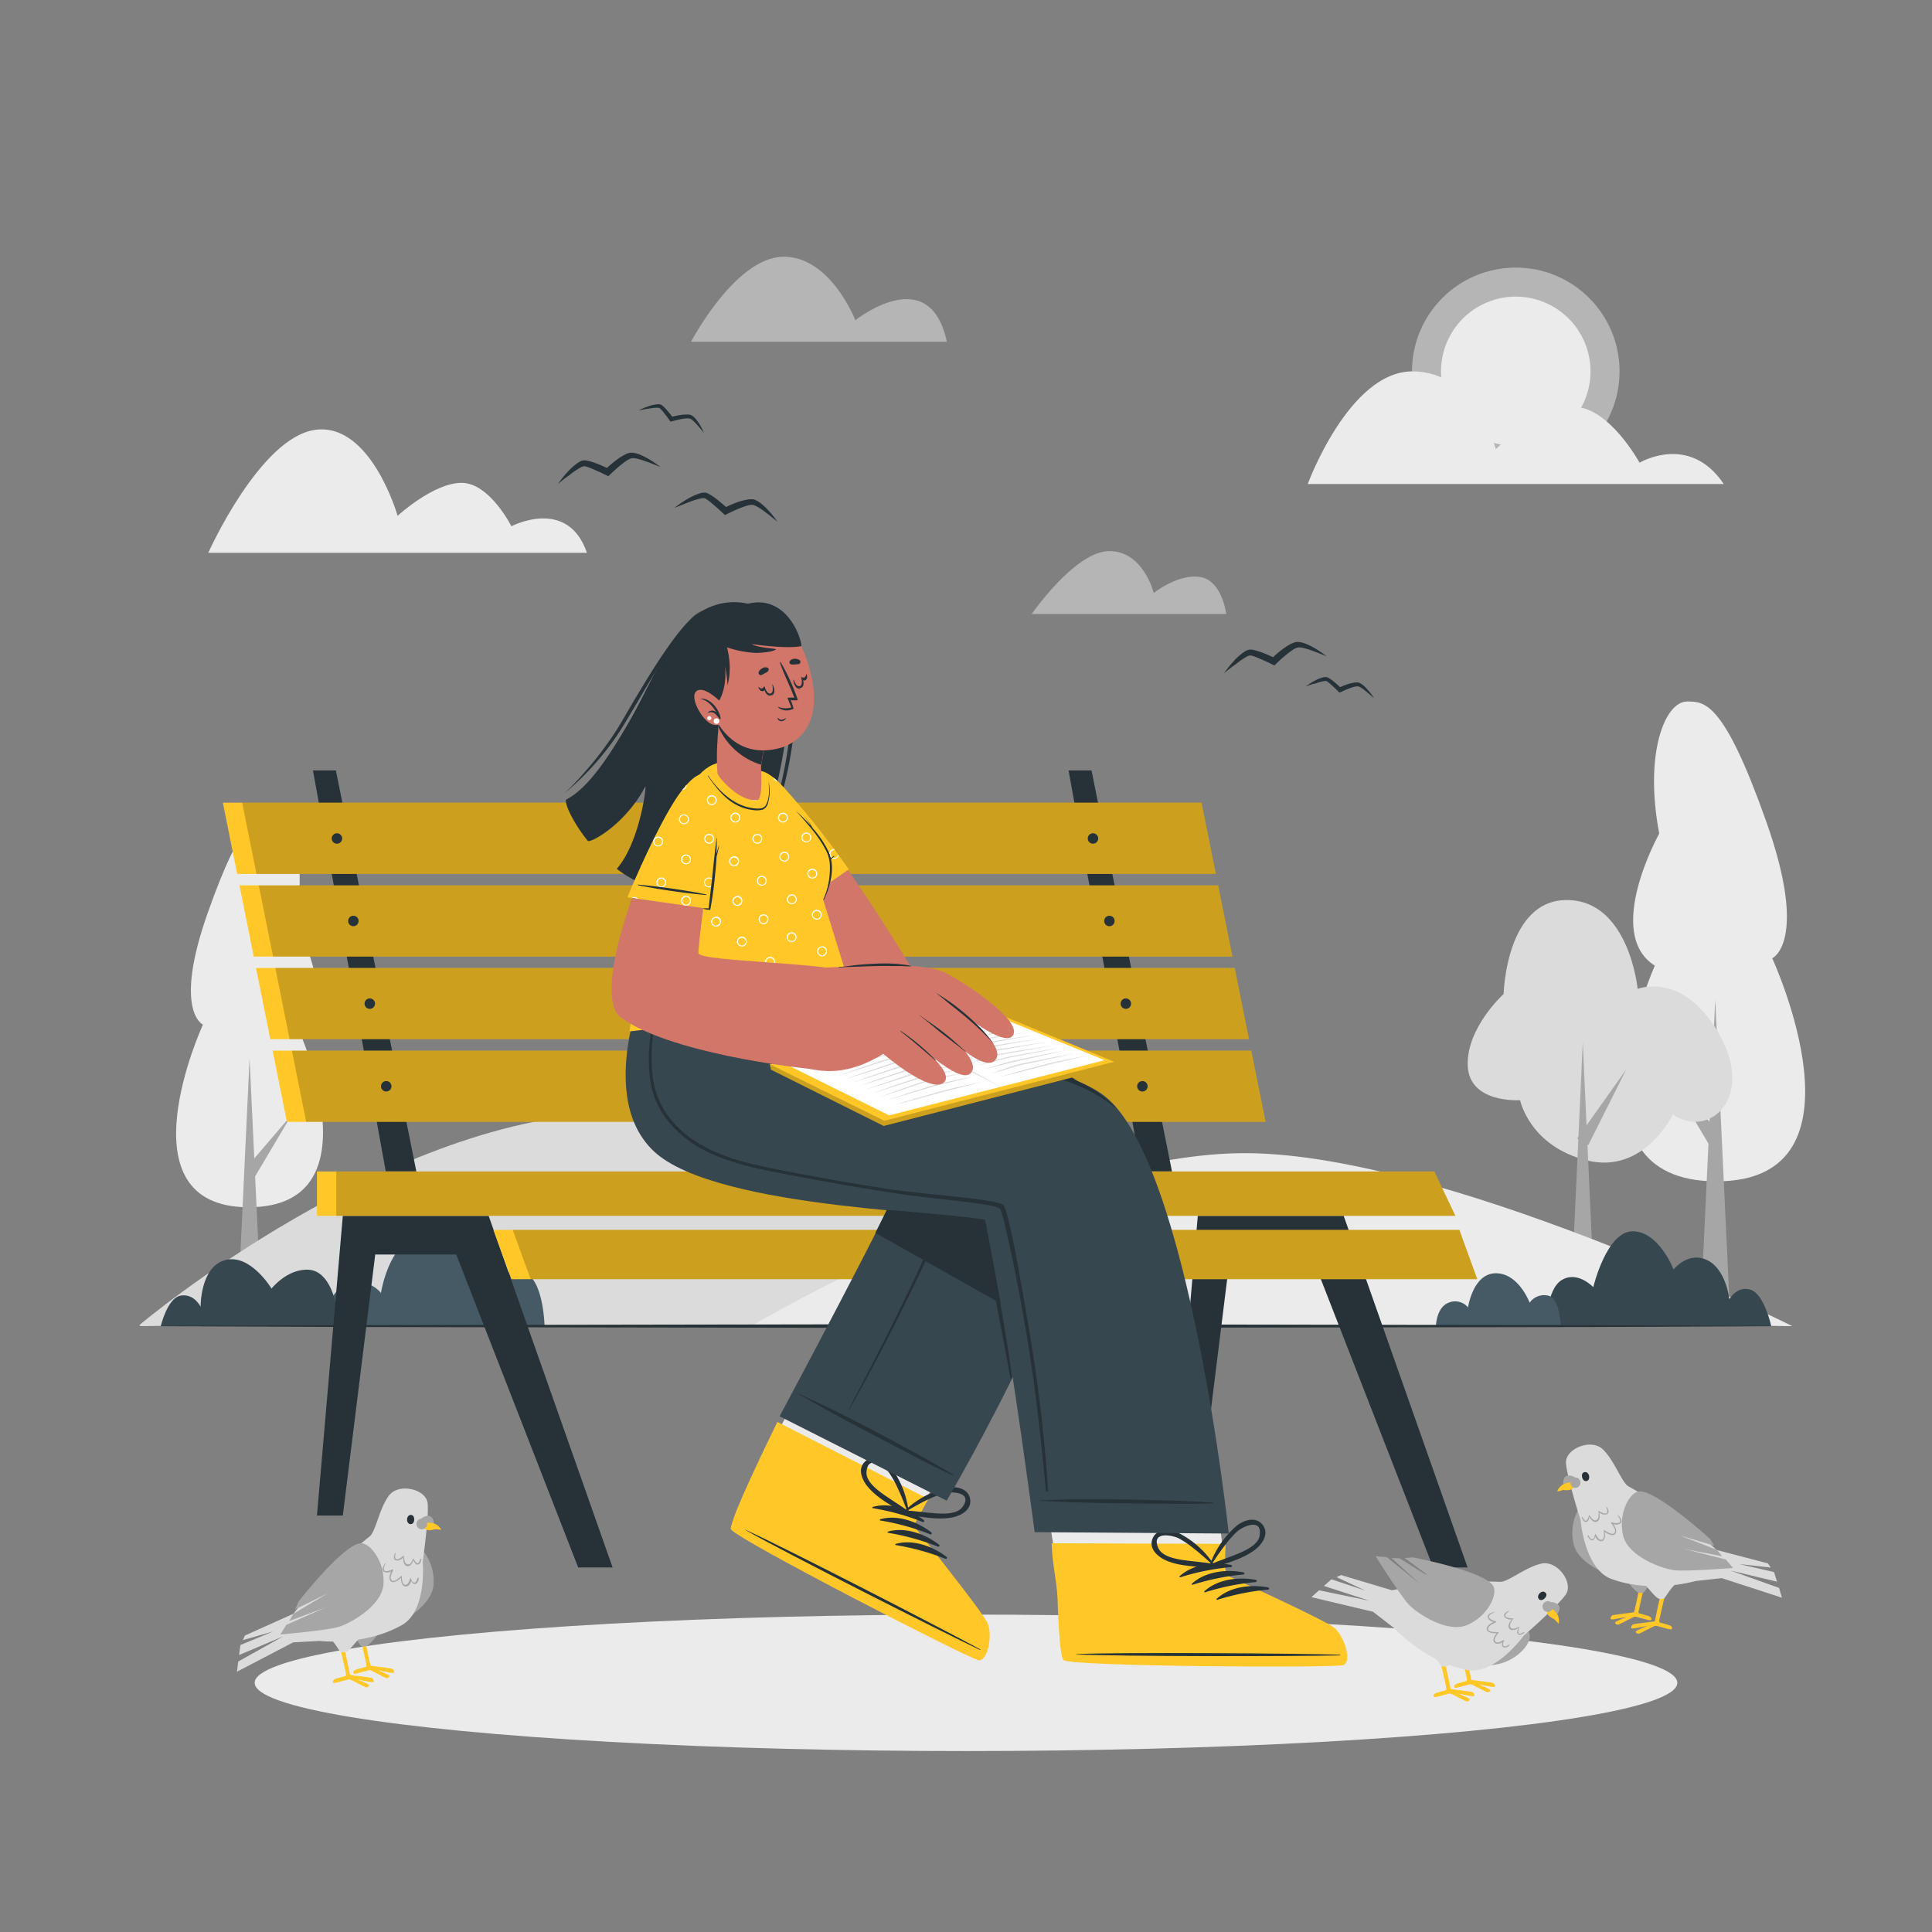 <svg xmlns="http://www.w3.org/2000/svg" viewBox="0 0 500 500"><rect x="0" y="0" width="500" height="500" fill="#808080" stroke="none"/><g id="freepik--background-complete--inject-364"><path d="M428.27,249.91s-25.06,55.82,16,55.82S458.65,248,458.65,248s9.49-4.18-1.52-35.31-15.93-31.14-20.5-31.14c-5.78,0-11.16,13.48-7.22,34.17C429.41,215.74,415,241.56,428.27,249.91Z" style="fill:#ebebeb"></path><polygon points="447.86 342.74 443.9 258.67 439.95 342.74 447.86 342.74" style="fill:#a6a6a6"></polygon><polygon points="445.51 293.92 430.61 276.51 442.3 296.22 445.51 293.92" style="fill:#a6a6a6"></polygon><path d="M77.39,266.72s20.52,45.71-13.06,45.71-11.81-47.26-11.81-47.26-7.78-3.42,1.24-28.92,13.05-25.5,16.79-25.5c4.73,0,9.14,11,5.91,28C76.46,238.74,88.27,259.88,77.39,266.72Z" style="fill:#ebebeb"></path><polygon points="61.35 342.74 64.59 273.89 67.83 342.74 61.35 342.74" style="fill:#a6a6a6"></polygon><polygon points="63.27 302.76 75.48 288.5 65.91 304.64 63.27 302.76" style="fill:#a6a6a6"></polygon><path d="M423.82,255.92s11.69-4.64,21,11.51c9.52,16.56-2.41,27.47-11.88,21,0,0-7.42,15.59-22.27,11.88s-17.27-15.59-17.27-15.59-13.17.93-13.55-8.91,9.29-18.56,9.29-18.56.55-24.5,16.51-24.32S423.82,255.92,423.82,255.92Z" style="fill:#dbdbdb"></path><polygon points="412.96 342.74 409.62 269.84 406.27 342.74 412.96 342.74" style="fill:#a6a6a6"></polygon><polygon points="411.05 296.36 420.86 276.78 408.18 294.64 411.05 296.36" style="fill:#a6a6a6"></polygon><path d="M36.18,342.83s65.15-54.9,124.6-54.9c71.47,0,142.63,55.26,142.63,55.26H36.18" style="fill:#dbdbdb"></path><path d="M195,342.83s73.85-43.33,125.35-44.38,143.49,44.74,143.49,44.74H195" style="fill:#ebebeb"></path><circle cx="392.28" cy="96.11" r="26.86" style="fill:#ebebeb;opacity:0.5"></circle><circle cx="392.28" cy="96.11" r="19.35" transform="translate(-3.45 176.87) rotate(-25.3)" style="fill:#ebebeb"></circle><path d="M446.11,125.27H338.44s10.68-29.16,27.11-29.16,21.57,20.13,21.57,20.13,11.09-10.94,20.2-10.94,17,14.45,17,14.45S437.21,112,446.11,125.27Z" style="fill:#ebebeb"></path><path d="M317.34,158.91H267s11.25-16.29,20.1-16.29,11.48,10.86,11.48,10.86,6.25-5.06,12-4.16S317.34,158.91,317.34,158.91Z" style="fill:#ebebeb;opacity:0.5"></path><path d="M151.9,143.07h-98s13.42-30,27.78-31.84,21.22,22.26,21.22,22.26,9.26-8.53,16.54-8.53,12.91,11.24,12.91,11.24S146.9,128.5,151.9,143.07Z" style="fill:#ebebeb"></path><path d="M245.05,88.45H178.84s11.37-21.71,23.71-22,18.82,16.43,18.82,16.43S240.56,67.45,245.05,88.45Z" style="fill:#ebebeb;opacity:0.5"></path></g><g id="freepik--Shadow--inject-364"><ellipse cx="250" cy="435.51" rx="184.09" ry="17.66" style="fill:#ebebeb"></ellipse></g><g id="freepik--Plants--inject-364"><path d="M140.93,343.23h-57s.13-8.49,5.73-10.74a7.65,7.65,0,0,1,8.94,2.14S100.89,319,111.33,319s15.44,13.45,15.44,13.45,2.34-4.06,8.13-3.31S140.93,343.23,140.93,343.23Z" style="fill:#455a64"></path><path d="M458.4,343.23s-1.75-8.16-5.24-9.41-5.61,2.4-5.61,2.4-.82-7.79-5.77-10.12-8.66,2.44-8.66,2.44-3.8-9.88-10.58-9.88-10.2,14.46-10.2,14.46-4-4.31-8.11-1.88-4.1,12-4.1,12Z" style="fill:#37474f"></path><path d="M94.15,343.23H41.6s1.73-7.41,5.22-7.94,5.1,2.91,5.1,2.91-.16-10.33,6.35-12.09,12,7.37,12,7.37,4.08-5.21,9.64-4.87,7,8.93,7,8.93S91.92,334.56,94.15,343.23Z" style="fill:#37474f"></path><path d="M403.9,343.23H371.61s.07-4.81,3.25-6.08a4.32,4.32,0,0,1,5.06,1.21s1.29-8.84,7.21-8.84,8.74,7.63,8.74,7.63a4.54,4.54,0,0,1,4.61-1.88C403.77,335.7,403.9,343.23,403.9,343.23Z" style="fill:#455a64"></path></g><g id="freepik--Floor--inject-364"><polygon points="37.79 343.19 90.84 342.95 143.9 342.86 250 342.69 356.1 342.86 409.15 342.95 462.21 343.19 409.15 343.44 356.1 343.52 250 343.69 143.9 343.52 90.84 343.43 37.79 343.19" style="fill:#263238"></polygon></g><g id="freepik--Bench--inject-364"><polygon points="88.72 314.65 82.03 392.23 88.72 392.23 97.11 324.67 118.08 324.67 149.63 405.65 158.54 405.65 126.46 314.65 88.72 314.65" style="fill:#263238"></polygon><polygon points="309.99 314.65 303.31 392.23 309.99 392.23 318.38 324.67 339.35 324.67 370.9 405.65 379.81 405.65 347.74 314.65 309.99 314.65" style="fill:#263238"></polygon><polygon points="86.93 199.39 107.75 303.18 99.84 303.18 80.99 199.39 86.93 199.39" style="fill:#263238"></polygon><polygon points="184 199.39 204.82 303.18 196.91 303.18 178.06 199.39 184 199.39" style="fill:#263238"></polygon><polygon points="282.49 199.39 303.31 303.18 295.39 303.18 276.54 199.39 282.49 199.39" style="fill:#263238"></polygon><polygon points="314.66 226.18 61.38 226.18 57.68 207.74 310.96 207.74 314.66 226.18" style="fill:#FFC727"></polygon><polygon points="314.66 226.18 66.38 226.18 62.68 207.74 310.96 207.74 314.66 226.18" style="opacity:0.2"></polygon><polygon points="318.95 247.56 65.67 247.56 61.97 229.13 315.26 229.13 318.95 247.56" style="fill:#FFC727"></polygon><polygon points="318.95 247.56 70.67 247.56 66.97 229.13 315.26 229.13 318.95 247.56" style="opacity:0.2"></polygon><polygon points="323.24 268.94 69.95 268.94 66.26 250.51 319.54 250.51 323.24 268.94" style="fill:#FFC727"></polygon><polygon points="323.24 268.94 74.95 268.94 71.26 250.51 319.54 250.51 323.24 268.94" style="opacity:0.2"></polygon><polygon points="327.53 290.33 74.25 290.33 70.55 271.9 323.83 271.9 327.53 290.33" style="fill:#FFC727"></polygon><polygon points="327.53 290.33 79.25 290.33 75.55 271.9 323.83 271.9 327.53 290.33" style="opacity:0.2"></polygon><path d="M88.55,217a1.35,1.35,0,1,1-1.35-1.35A1.35,1.35,0,0,1,88.55,217Z" style="fill:#263238"></path><path d="M92.8,238.35A1.35,1.35,0,1,1,91.45,237,1.34,1.34,0,0,1,92.8,238.35Z" style="fill:#263238"></path><path d="M97.05,259.73a1.35,1.35,0,1,1-1.34-1.34A1.34,1.34,0,0,1,97.05,259.73Z" style="fill:#263238"></path><path d="M101.31,281.12a1.35,1.35,0,1,1-1.35-1.34A1.35,1.35,0,0,1,101.31,281.12Z" style="fill:#263238"></path><path d="M185.43,217a1.35,1.35,0,1,1-1.34-1.35A1.34,1.34,0,0,1,185.43,217Z" style="fill:#263238"></path><path d="M189.69,238.35a1.35,1.35,0,1,1-1.35-1.35A1.35,1.35,0,0,1,189.69,238.35Z" style="fill:#263238"></path><circle cx="192.59" cy="259.73" r="1.35" style="fill:#263238"></circle><path d="M198.19,281.12a1.35,1.35,0,1,1-1.34-1.34A1.34,1.34,0,0,1,198.19,281.12Z" style="fill:#263238"></path><path d="M284.21,217a1.35,1.35,0,1,1-1.35-1.35A1.34,1.34,0,0,1,284.21,217Z" style="fill:#263238"></path><path d="M288.46,238.35a1.35,1.35,0,1,1-1.34-1.35A1.34,1.34,0,0,1,288.46,238.35Z" style="fill:#263238"></path><path d="M292.72,259.73a1.35,1.35,0,1,1-1.35-1.34A1.35,1.35,0,0,1,292.72,259.73Z" style="fill:#263238"></path><path d="M297,281.12a1.35,1.35,0,1,1-1.35-1.34A1.34,1.34,0,0,1,297,281.12Z" style="fill:#263238"></path><polygon points="382.32 331.05 132.34 331.05 127.69 318.29 377.68 318.29 382.32 331.05" style="fill:#FFC727"></polygon><polygon points="382.32 331.05 137.34 331.05 132.69 318.29 377.68 318.29 382.32 331.05" style="opacity:0.2"></polygon><polygon points="376.65 314.65 82.03 314.65 82.03 303.18 371.2 303.18 376.65 314.65" style="fill:#FFC727"></polygon><polygon points="376.65 314.65 87.03 314.65 87.03 303.18 371.2 303.18 376.65 314.65" style="opacity:0.2"></polygon></g><g id="freepik--Birds--inject-364"><path d="M165.23,106.22a18.34,18.34,0,0,1,2.37-1,9.71,9.71,0,0,1,2.59-.6,2.14,2.14,0,0,1,.8.09,1.39,1.39,0,0,1,.25.12l.16.11a3,3,0,0,1,.27.23,9.35,9.35,0,0,1,.94,1,24.57,24.57,0,0,1,1.62,2l-.64-.23a21.74,21.74,0,0,1,2.64-.56,10.43,10.43,0,0,1,1.38-.09,4.56,4.56,0,0,1,.73,0,2,2,0,0,1,.4.1,2.76,2.76,0,0,1,.39.18,5,5,0,0,1,1.05,1c.28.36.53.73.78,1.1a17,17,0,0,1,1.22,2.36c-.56-.68-1.11-1.36-1.69-2-.29-.33-.58-.64-.89-.93a4.25,4.25,0,0,0-.93-.72,2.31,2.31,0,0,0-1-.1,11.09,11.09,0,0,0-1.24.16c-.82.15-1.67.36-2.48.58l-.41.11-.24-.33c-.47-.69-1-1.36-1.5-2a10.19,10.19,0,0,0-.8-.91,1.19,1.19,0,0,0-.2-.19l-.09-.08s0,0,0,0a1.24,1.24,0,0,0-.46-.09,12.37,12.37,0,0,0-2.44.24C166.91,105.89,166.07,106.07,165.23,106.22Z" style="fill:#263238"></path><path d="M174.56,131.42a28.84,28.84,0,0,1,3.18-2.18,15.16,15.16,0,0,1,3.63-1.63,3.47,3.47,0,0,1,1.21-.11,2.24,2.24,0,0,1,.39.1l.27.12a4.13,4.13,0,0,1,.47.26,17.17,17.17,0,0,1,1.66,1.12c1,.79,2,1.64,3,2.52l-1-.14a28.17,28.17,0,0,1,3.71-1.59,15.86,15.86,0,0,1,2-.54,6.36,6.36,0,0,1,1.1-.14,4.1,4.1,0,0,1,.6,0c.21,0,.43.11.64.16a6.87,6.87,0,0,1,1.82,1.17,17.7,17.7,0,0,1,1.47,1.39,25.41,25.41,0,0,1,2.49,3.1c-1-.83-2-1.67-3.08-2.44a16.56,16.56,0,0,0-1.57-1.11,6.66,6.66,0,0,0-1.58-.79,3.62,3.62,0,0,0-1.54.15,17.66,17.66,0,0,0-1.77.61c-1.17.46-2.35,1-3.48,1.57l-.57.29-.44-.43c-.9-.86-1.85-1.7-2.8-2.5a16.44,16.44,0,0,0-1.44-1.12l-.35-.22-.16-.09s0,0-.07,0a1.92,1.92,0,0,0-.69,0,18.54,18.54,0,0,0-3.52,1.07C176.93,130.45,175.75,131,174.56,131.42Z" style="fill:#263238"></path><path d="M337.91,177.65a18.29,18.29,0,0,1,2.18-1.39,10.09,10.09,0,0,1,2.45-1,2.11,2.11,0,0,1,.81,0,1,1,0,0,1,.26.07l.17.09a3.3,3.3,0,0,1,.32.18,11,11,0,0,1,1.08.78c.68.55,1.3,1.14,1.93,1.75l-.67-.12a20.08,20.08,0,0,1,2.51-1,9.84,9.84,0,0,1,1.35-.32,4.21,4.21,0,0,1,.73-.07,3,3,0,0,1,.41,0,3.86,3.86,0,0,1,.42.12,4.81,4.81,0,0,1,1.19.82,12.28,12.28,0,0,1,.95,1,16.28,16.28,0,0,1,1.59,2.12c-.67-.58-1.32-1.16-2-1.7a12.39,12.39,0,0,0-1-.77,4.44,4.44,0,0,0-1-.56,2.52,2.52,0,0,0-1,.07,8.6,8.6,0,0,0-1.19.37c-.8.28-1.6.62-2.36,1l-.39.18-.28-.3c-.58-.59-1.2-1.17-1.82-1.72a11,11,0,0,0-.93-.78l-.23-.15-.11-.07,0,0a1.35,1.35,0,0,0-.46,0,12.08,12.08,0,0,0-2.37.63C339.52,177.05,338.72,177.36,337.91,177.65Z" style="fill:#263238"></path><path d="M316.78,174.23a28,28,0,0,1,2.4-3,14.66,14.66,0,0,1,3-2.64,3.43,3.43,0,0,1,1.12-.46,2.55,2.55,0,0,1,.41,0l.29,0c.19,0,.35.07.52.1a17.94,17.94,0,0,1,1.92.58c1.24.44,2.41,1,3.59,1.52l-1,.17a28.42,28.42,0,0,1,3.08-2.62,16.32,16.32,0,0,1,1.75-1.12,8.38,8.38,0,0,1,1-.45,4.59,4.59,0,0,1,.59-.16,3.5,3.5,0,0,1,.65,0,6.89,6.89,0,0,1,2.09.57,19.16,19.16,0,0,1,1.82.89,26.16,26.16,0,0,1,3.3,2.23c-1.23-.49-2.44-1-3.67-1.43-.61-.22-1.22-.43-1.83-.59a6.35,6.35,0,0,0-1.74-.28,3.57,3.57,0,0,0-1.43.6,15.35,15.35,0,0,0-1.51,1.11c-1,.78-2,1.66-2.86,2.53l-.46.44-.55-.27c-1.11-.56-2.27-1.08-3.41-1.56a13.64,13.64,0,0,0-1.7-.64,3.59,3.59,0,0,0-.41-.11l-.18,0h-.07a2.05,2.05,0,0,0-.66.2,19.4,19.4,0,0,0-3,2.06C318.76,172.59,317.78,173.42,316.78,174.23Z" style="fill:#263238"></path><path d="M144.41,125.24a28,28,0,0,1,2.39-3,15.21,15.21,0,0,1,3-2.63,3.31,3.31,0,0,1,1.12-.46,2.62,2.62,0,0,1,.41,0l.29,0a4.51,4.51,0,0,1,.53.1,16.47,16.47,0,0,1,1.92.58c1.23.44,2.4,1,3.58,1.52l-1,.16a30.87,30.87,0,0,1,3.08-2.62,16.68,16.68,0,0,1,1.74-1.11,7.59,7.59,0,0,1,1-.45,3.65,3.65,0,0,1,.59-.16,4.78,4.78,0,0,1,.66,0,7.21,7.21,0,0,1,2.08.57c.64.27,1.23.58,1.82.9a25.72,25.72,0,0,1,3.3,2.22c-1.23-.49-2.44-1-3.67-1.42-.6-.22-1.22-.43-1.83-.59a6.29,6.29,0,0,0-1.74-.28,3.43,3.43,0,0,0-1.43.6,15.12,15.12,0,0,0-1.5,1.1c-1,.79-1.95,1.67-2.87,2.54l-.45.44-.55-.28c-1.11-.55-2.27-1.07-3.41-1.56a17.92,17.92,0,0,0-1.71-.64c-.13,0-.28-.08-.4-.1l-.18,0h-.07a2,2,0,0,0-.66.21,19,19,0,0,0-3.05,2.06C146.38,123.6,145.41,124.43,144.41,125.24Z" style="fill:#263238"></path></g><g id="freepik--Pigeons--inject-364"><path d="M411.19,388.24c-2.53.52-5.28,6.08-3.91,11.49s10.09,8.49,13.19,8.88,15.24-.59,15.24-.59l-1.9-2.19L423,403.1l9.85,1.9-1.36-1.68-9.61-3.74,8.93,2.69-1.13-1.81S415.39,387.37,411.19,388.24Z" style="fill:#a6a6a6"></path><path d="M429.88,412c0,.08-1.56,7.39-1.61,7.55s-5.44.63-5.74.9-.66.92-.16,1,3.85-.68,3.94-.67-3,1.17-3,1.5.49.58.85.52,3.84-2,4.24-2.05,3.61,1,4,.93.53-.53-.08-.92-2.84-.74-2.94-1,1.7-7.71,1.7-7.71Z" style="fill:#FFC727"></path><path d="M424.55,409.65c0,.08-1.55,7.38-1.61,7.55s-5.44.63-5.73.9-.67.91-.16,1,3.85-.68,3.93-.67-3,1.17-3,1.5.49.58.85.52,3.85-2,4.24-2.06,3.61,1,4,.93.52-.52-.09-.92-2.83-.73-2.94-1,1.7-7.72,1.7-7.72Z" style="fill:#FFC727"></path><path d="M420.53,408.64c1,1.06,2.79,3.37,3.47,3.52a2.48,2.48,0,0,0,1.32,0c.34-.1,1.57-2.4,2.59-3.3S419.43,407.47,420.53,408.64Z" style="fill:#a6a6a6"></path><path d="M425.79,410.2c1,1.06,2.79,3.37,3.48,3.52a2.44,2.44,0,0,0,1.31,0c.34-.1,1.57-2.4,2.59-3.3S424.69,409,425.79,410.2Z" style="fill:#dbdbdb"></path><path d="M409.06,393.37c0,.16,1,12.71,8,15.27,10.56,3.85,21.74.53,21.74.53l6.8-.75,15.57,5.07-.75-2.54-12.54-4.49,12,2.87c0-.12-.77-2.49-.77-2.49l-9-2.07,8.16.91-.74-1.08-13.29-3.48a117.22,117.22,0,0,0-22.77-16.44c-1.73-.92-3.67-6.76-6.69-9.62s-9.63-.14-9.51,3.49C405.44,382,409,393.31,409.06,393.37Z" style="fill:#dbdbdb"></path><path d="M410,381c1.29-.35,1.82,2,.63,2.29S408.9,381.26,410,381Z" style="fill:#263238"></path><path d="M407.63,382.36a2.66,2.66,0,0,0-2.23-.39c-1,.44-.84,2.12-.84,2.12a10,10,0,0,1,2.56-.47C408.16,383.64,407.63,382.36,407.63,382.36Z" style="fill:#a6a6a6"></path><path d="M407.66,384.54a2.94,2.94,0,0,1-1.44,1.06,5.31,5.31,0,0,1-2-.07Z" style="fill:#FFC727"></path><path d="M407.14,383.52a8.51,8.51,0,0,0-2.07.38A3.53,3.53,0,0,0,403,386c.09.07,4.74-1.3,4.74-1.3Z" style="fill:#FFC727"></path><path d="M408.18,382.43a1.38,1.38,0,0,0-.87,2.61,1.38,1.38,0,0,0,.87-2.61Z" style="fill:#a6a6a6"></path><path d="M409.51,392.6c.29.33.64,1.41,1.22.76a3.5,3.5,0,0,0,.5-1.19s0,0,0,0h0a0,0,0,0,1,.06,0s.05,0,.06,0c.42.49,1,1.61,1.77,1.23s.6-1.54.58-2.22l0,0c-.05-.07,0-.18.1-.14a4.64,4.64,0,0,0,1.42.63c1.19.14.68-1,.48-1.62,0-.09.08-.14.13-.06.34.55.87,1.5,0,1.91a2.06,2.06,0,0,1-1.94-.51c.19.8.19,2.12-.65,2.43s-1.59-.62-1.92-1.32c-.05.54-.23,1.22-.75,1.38s-1.1-.64-1.18-1.15A.06.06,0,0,1,409.51,392.6Z" style="fill:#a6a6a6"></path><path d="M411.07,397.34c.25.34.46,1,.95,1s.62-.64.74-1.06a.36.36,0,0,1,0-.1c0-.11.14-.2.21-.1.35.5.78,1.61,1.58,1.41s.56-1.73.5-2.29a.08.08,0,0,1,0-.08.12.12,0,0,1,.17-.08c.58.3,2.47,1.69,2.73.34.15-.76-.65-1.63-1-2.27h0a.09.09,0,0,1,.06-.17,4.69,4.69,0,0,0,1.74.22c1.11-.25.26-1.45-.12-1.95a.06.06,0,0,1,.09-.09c.49.49,1.36,1.4.68,2.09a1.91,1.91,0,0,1-1.91.19c.56.73,1.11,1.91.53,2.59s-2.06,0-2.76-.59c.22.78.24,2.07-.56,2.39s-1.53-.44-1.86-1.16c-.09.48-.35,1-.82,1s-1.08-.75-1.15-1.23C410.9,397.33,411,397.26,411.07,397.34Z" style="fill:#a6a6a6"></path><path d="M424,386c-2.54.52-5.28,6.08-3.91,11.5s10.09,8.48,13.19,8.87,15.24-.58,15.24-.58l-1.9-2.2-10.78-2.73,9.85,1.9-1.36-1.67-9.61-3.74,8.92,2.68-1.12-1.8S428.17,385.17,424,386Z" style="fill:#a6a6a6"></path><path d="M106.45,399.45c2.58.09,6.21,5.12,5.76,10.69s-8.55,10-11.54,10.93S85.54,423,85.54,423l1.51-2.48,10.18-4.48-9.4,3.51,1.07-1.87,8.85-5.28-8.35,4.12.8-2S102.16,399.29,106.45,399.45Z" style="fill:#a6a6a6"></path><path d="M89,425.87c0,.09,1.55,7.39,1.61,7.56s5.44.62,5.73.9.67.91.16,1-3.85-.69-3.93-.67,3,1.17,3,1.5a.77.77,0,0,1-.85.52c-.36-.06-3.85-2-4.24-2.06s-3.61,1-4,.93-.52-.53.08-.92,2.84-.73,3-1-1.7-7.72-1.7-7.72Z" style="fill:#FFC727"></path><path d="M94.27,423.49c0,.09,1.56,7.39,1.62,7.55s5.44.63,5.73.9.67.92.16,1-3.85-.68-3.94-.67,3,1.17,3,1.5a.77.77,0,0,1-.86.52c-.36-.05-3.84-2-4.23-2.05s-3.62,1-4,.93-.53-.53.08-.92,2.84-.74,3-1-1.7-7.71-1.7-7.71Z" style="fill:#FFC727"></path><path d="M98.3,422.48c-1,1.07-2.79,3.37-3.47,3.52a2.28,2.28,0,0,1-1.32,0c-.34-.1-1.57-2.39-2.59-3.29S99.4,421.31,98.3,422.48Z" style="fill:#a6a6a6"></path><path d="M93,424c-1,1.07-2.79,3.38-3.47,3.52a2.29,2.29,0,0,1-1.32,0c-.34-.1-1.57-2.39-2.59-3.29S94.13,422.87,93,424Z" style="fill:#dbdbdb"></path><path d="M109.4,404.16c0,.16,1.16,12.69-5.36,16.39-9.78,5.54-21.36,4.12-21.36,4.12l-6.82.38-14.52,7.58c0-.11.24-2,.32-2.63l11.62-6.51-11.4,4.83c0-.13.35-2.58.35-2.59l8.51-3.52-7.89,2.25.55-1.19,12.53-5.63a117.72,117.72,0,0,1,19.73-20c1.55-1.19,2.5-7.27,5-10.59s9.47-1.73,10,1.87C111.08,392.32,109.41,404.1,109.4,404.16Z" style="fill:#dbdbdb"></path><path d="M106.43,392.07c-1.33-.13-1.47,2.24-.23,2.37S107.55,392.18,106.43,392.07Z" style="fill:#263238"></path><path d="M109,393.06a2.66,2.66,0,0,1,2.13-.75c1.08.27,1.18,1.95,1.18,1.95a10.06,10.06,0,0,0-2.6,0C108.68,394.41,109,393.06,109,393.06Z" style="fill:#a6a6a6"></path><path d="M109.32,395.22a3,3,0,0,0,1.59.81,5.31,5.31,0,0,0,2-.4Z" style="fill:#FFC727"></path><path d="M109.66,394.12a9.06,9.06,0,0,1,2.1,0,3.55,3.55,0,0,1,2.44,1.75c-.08.09-4.89-.5-4.89-.5Z" style="fill:#FFC727"></path><path d="M108.45,393.22a1.38,1.38,0,1,1-.6,1.61A1.4,1.4,0,0,1,108.45,393.22Z" style="fill:#a6a6a6"></path><path d="M108.82,403.47c-.23.38-.39,1.5-1.07.95a3.32,3.32,0,0,1-.69-1.09l0,0h0a0,0,0,0,0-.07,0,.05.05,0,0,0,0,0c-.33.56-.71,1.76-1.54,1.51s-.84-1.42-.94-2.1v0c0-.07,0-.17-.11-.12a4.67,4.67,0,0,1-1.3.86c-1.15.34-.84-.88-.74-1.52a.07.07,0,0,0-.14,0c-.24.61-.61,1.63.3,1.89a2,2,0,0,0,1.83-.82c-.06.82.16,2.12,1,2.29s1.46-.88,1.68-1.62c.13.52.42,1.17,1,1.23s1-.81,1-1.33A.07.07,0,0,0,108.82,403.47Z" style="fill:#a6a6a6"></path><path d="M108.07,408.41c-.18.37-.28,1.08-.77,1.16s-.71-.53-.9-.93c0,0,0-.06,0-.09s-.17-.18-.23-.07c-.26.56-.5,1.72-1.32,1.66S104,408.52,104,408c0,0,0-.05,0-.07a.12.12,0,0,0-.17-.05c-.52.4-2.16,2.08-2.64.79-.28-.73.37-1.71.57-2.4h0a.09.09,0,0,0-.09-.15,5,5,0,0,1-1.67.5c-1.14-.06-.5-1.39-.21-1.95a.06.06,0,1,0-.1-.06c-.41.56-1.11,1.6-.33,2.17a1.91,1.91,0,0,0,1.92-.14c-.44.82-.78,2.08-.1,2.64s2-.32,2.63-1c-.09.81.1,2.08,1,2.27s1.44-.69,1.64-1.45c.17.45.5.9,1,.85s.94-.91.93-1.4A.1.1,0,0,0,108.07,408.41Z" style="fill:#a6a6a6"></path><path d="M93.48,399.39c2.59.09,6.21,5.12,5.76,10.69s-8.55,10-11.54,10.94S72.57,423,72.57,423l1.52-2.48L84.26,416l-9.4,3.51,1.07-1.87,8.86-5.28-8.36,4.12.81-2S89.19,399.23,93.48,399.39Z" style="fill:#a6a6a6"></path><path d="M395.89,423.1c.42,2.55-3.78,7.11-9.33,7.77s-11.54-6.37-13-9.12-4.92-14.44-4.92-14.44l2.73,1,6.42,9.08-5.31-8.51,2.05.67,6.94,7.63-5.71-7.37,2.09.4S395.19,418.86,395.89,423.1Z" style="fill:#a6a6a6"></path><path d="M373.83,429.53c0,.09,1.56,7.39,1.62,7.55s5.44.63,5.73.9.67.92.16,1-3.85-.68-3.94-.67,3,1.17,3,1.5a.76.76,0,0,1-.86.52c-.36-.05-3.84-2-4.23-2.05s-3.62,1-4,.93-.53-.53.08-.92,2.84-.74,2.95-1-1.7-7.71-1.7-7.71Z" style="fill:#FFC727"></path><path d="M379.16,427.15c0,.08,1.56,7.38,1.61,7.55s5.44.63,5.74.9.66.92.16,1-3.85-.68-3.94-.67,3,1.17,3,1.5-.49.58-.85.52-3.84-2-4.24-2.06-3.61,1-4,.93-.53-.52.08-.92,2.84-.73,2.94-1-1.69-7.72-1.69-7.72Z" style="fill:#FFC727"></path><path d="M383.19,426.14c-1,1.06-2.79,3.37-3.47,3.52a2.47,2.47,0,0,1-1.32,0c-.34-.1-1.57-2.4-2.59-3.3S384.29,425,383.19,426.14Z" style="fill:#a6a6a6"></path><path d="M377.92,427.7c-1,1.06-2.79,3.37-3.47,3.52a2.38,2.38,0,0,1-1.32,0c-.34-.1-1.57-2.4-2.59-3.3S379,426.53,377.92,427.7Z" style="fill:#dbdbdb"></path><path d="M394.36,423.3c-.12.11-7.44,10.35-14.78,8.87-11-2.22-18.84-10.87-18.84-10.87l-5.41-4.18-15.93-3.78c.08-.07,1.48-1.35,2-1.77l13,2.69-11.77-3.82,1.95-1.72,8.75,2.91-7.45-3.48,1.2-.53,13.16,3.94a117.81,117.81,0,0,1,28-2.18c1.95.12,6.65-3.86,10.72-4.73s8.29,4.9,6.3,7.94C403.38,415.46,394.41,423.26,394.36,423.3Z" style="fill:#dbdbdb"></path><path d="M400,412.22c-.92-1-2.57.73-1.72,1.63S400.8,413,400,412.22Z" style="fill:#263238"></path><path d="M401.32,414.64a2.66,2.66,0,0,1,2.1.83c.64.91-.38,2.25-.38,2.25a9.91,9.91,0,0,0-2-1.74C400.2,415.46,401.32,414.64,401.32,414.64Z" style="fill:#a6a6a6"></path><path d="M400.15,416.49a3,3,0,0,0,.68,1.65,5.43,5.43,0,0,0,1.73,1Z" style="fill:#FFC727"></path><path d="M401.13,415.88a9.09,9.09,0,0,1,1.57,1.41,3.52,3.52,0,0,1,.69,2.91c-.12,0-3.37-3.58-3.37-3.58Z" style="fill:#FFC727"></path><path d="M400.81,414.41a1.38,1.38,0,1,1-1.51.82A1.4,1.4,0,0,1,400.81,414.41Z" style="fill:#a6a6a6"></path><path d="M394.37,422.4c-.41.13-1.27.88-1.43,0a3.33,3.33,0,0,1,.2-1.28s0,0,0,0h0s0,0,0-.06h-.06c-.61.2-1.69.86-2.15.13s.29-1.63.66-2.2h0c.08,0,.09-.16,0-.17a4.5,4.5,0,0,1-1.54-.2c-1.09-.5-.06-1.21.43-1.63a.07.07,0,0,0-.08-.12c-.57.3-1.52.83-1,1.62a2.06,2.06,0,0,0,1.93.58c-.59.58-1.27,1.71-.72,2.41s1.68.3,2.33-.12c-.24.48-.44,1.16-.07,1.56s1.26,0,1.61-.37A.07.07,0,0,0,394.37,422.4Z" style="fill:#a6a6a6"></path><path d="M390.58,425.64c-.39.16-.92.64-1.35.37s-.19-.86-.07-1.29l.07-.06c.07-.09,0-.25-.13-.2-.56.25-1.5,1-2.09.38s.43-1.77.78-2.22a.08.08,0,0,0,0-.08.11.11,0,0,0-.1-.15c-.65-.05-3,.16-2.51-1.13.27-.74,1.4-1.06,2-1.45h0a.09.09,0,0,0,0-.18,4.59,4.59,0,0,1-1.59-.72c-.82-.79.53-1.37,1.12-1.6a.06.06,0,0,0,0-.12c-.67.16-1.88.49-1.67,1.43a1.9,1.9,0,0,0,1.54,1.15c-.86.33-1.95,1.06-1.8,1.94s1.75,1.08,2.66.94c-.59.55-1.28,1.63-.77,2.33s1.54.42,2.19,0c-.16.45-.21,1,.18,1.29s1.31-.08,1.63-.46C390.73,425.72,390.67,425.6,390.58,425.64Z" style="fill:#a6a6a6"></path><path d="M386.52,410.58c1.1,2.34-1.72,7.87-6.88,10s-12.83-3-15-5.27S356,402.76,356,402.76l2.89.21,8.64,7-7.42-6.76,2.16.1,8.74,5.46-7.48-5.55,2.11-.18S384.7,406.69,386.52,410.58Z" style="fill:#a6a6a6"></path></g><g id="freepik--Character--inject-364"><path d="M193.15,225.88a38.14,38.14,0,0,1-7.84,3.57c4.8-6.13,6.15-21.22,5.4-19.14-3.64,9.93-11.53,20.31-14.05,20.54,0,0,0,0,0,0a28.5,28.5,0,0,1-17.05-6s0,0,0,0c6.06-6.86,7.84-22.15,7.37-21.26-5,9.47-13.48,14.28-14.81,14.09h0c-4.33-5.37-6.33-10.42-5.56-10.81,5.58-2.82,11.11-11.23,16.28-20.21h0c5.11-8.86,8.23-17.51,14.8-25.15,6-7,16.2-7.14,21.35-2.49C212.54,171.18,196.65,223.81,193.15,225.88Z" style="fill:#263238"></path><path d="M198.07,158.25a10,10,0,0,1,2.94,3.13,23.43,23.43,0,0,1,2,3.87,40.52,40.52,0,0,1,2.14,8.39,65,65,0,0,1,.13,17.29,102.37,102.37,0,0,1-3.6,16.91c-.4,1.38-.89,2.74-1.32,4.11L198.87,216l-1.59,4-1.72,4,1.48-4.05,1.38-4.08,1.31-4.1c.39-1.37.83-2.74,1.19-4.13a110.94,110.94,0,0,0,3.37-16.81,68.27,68.27,0,0,0,.11-17.08,41.7,41.7,0,0,0-1.84-8.34,24.72,24.72,0,0,0-1.75-3.89,14.54,14.54,0,0,0-1.21-1.77A7,7,0,0,0,198.07,158.25Z" style="fill:#263238"></path><path d="M146.17,205.23a72.85,72.85,0,0,0,5.14-5.4q2.48-2.79,4.7-5.77c1.47-2,2.9-4,4.19-6.14s2.51-4.29,3.77-6.44c2.57-4.27,5.13-8.55,7.95-12.68,1.41-2.05,2.87-4.09,4.46-6a35,35,0,0,1,2.55-2.75,9,9,0,0,1,3.08-2.12,9.93,9.93,0,0,0-2.9,2.3,34.12,34.12,0,0,0-2.36,2.86c-1.5,2-2.88,4.05-4.22,6.14-2.67,4.19-5.23,8.45-7.73,12.76-1.29,2.14-2.53,4.29-3.86,6.41a65.81,65.81,0,0,1-4.34,6.13A72,72,0,0,1,146.17,205.23Z" style="fill:#263238"></path><path d="M201.32,202.46c19.68,20,46.1,67.22,49.52,74.41,2.33,4.88-23.19,17.75-24.27,14.2-1.39-4.55-26.21-53.94-31.82-81C192.29,198.15,197.34,198.41,201.32,202.46Z" style="fill:#d3766a"></path><path d="M225.37,287.72c.89,2.42,3.92,12.75,6,14s13.24,1,18.84,1,6.71-1.56,6.62-3.49S245,297,245,297s15.7,4.5,19.65,5.24,13.06,3,14.38-.25c.59-1.47-1.9-3-1.9-3s3.82,1.12,4.42-.78c.7-2.16-2.34-3.35-2.34-3.35s2.39.48,2.44-1.28c.12-3.94-14.82-5.87-14.82-5.87s11.44,5.56,11.81,2.35c.51-4.44-22.93-9.32-25.37-11.26a16.45,16.45,0,0,1-3.91-4.83Z" style="fill:#d3766a"></path><path d="M256.79,300.25a1.75,1.75,0,0,0-.54-1.5,4.82,4.82,0,0,0-1.36-.88,18.24,18.24,0,0,0-3.21-1c-2.21-.56-4.48-1-6.73-1.54a27.46,27.46,0,0,1,6.92.77,12.65,12.65,0,0,1,3.3,1.27,4.45,4.45,0,0,1,1.38,1.18A1.81,1.81,0,0,1,256.79,300.25Z" style="fill:#263238"></path><path d="M277.15,299c-1.62-.39-3.21-.85-4.8-1.31s-3.17-.95-4.76-1.42l-4.73-1.49c-1.58-.49-3.15-1-4.75-1.46a37.13,37.13,0,0,1,4.91.88c1.62.37,3.22.83,4.81,1.31s3.15,1,4.71,1.61S275.64,298.3,277.15,299Z" style="fill:#263238"></path><path d="M261.91,289.4a31.64,31.64,0,0,1,4.53.63,42.32,42.32,0,0,1,4.43,1.14,38.07,38.07,0,0,1,4.29,1.6,30.68,30.68,0,0,1,4.07,2.1c-1.45-.5-2.85-1.06-4.29-1.54s-2.86-1-4.3-1.41-2.89-.88-4.34-1.31S263.38,289.8,261.91,289.4Z" style="fill:#263238"></path><path d="M264.22,285.65a28.26,28.26,0,0,1,7.21,1.52,27.92,27.92,0,0,1,6.64,3.22c-2.33-.83-4.58-1.7-6.89-2.47S266.56,286.4,264.22,285.65Z" style="fill:#263238"></path><path d="M202.13,237.08,219.66,225A226.09,226.09,0,0,0,203,203.94c-8.27-9-10.71-3.14-8.68,7.21S202.13,237.08,202.13,237.08Z" style="fill:#FFC727"></path><path d="M208.7,215.47a1.28,1.28,0,1,0,1.28,1.28A1.28,1.28,0,0,0,208.7,215.47Zm0,2.31a1,1,0,1,1,1-1A1,1,0,0,1,208.7,217.78Zm-12.65-2a1.18,1.18,0,0,0-.62.17l.06.25a1,1,0,0,1,.56-.17,1,1,0,1,1,0,2.05H196c0,.08,0,.17.07.26a1.28,1.28,0,0,0,0-2.55Zm-.7-11.16a1.28,1.28,0,1,0,1.28,1.28A1.28,1.28,0,0,0,195.35,204.63Zm0,2.31a1,1,0,1,1,1-1A1,1,0,0,1,195.35,206.94Zm5.35-5.26-.52-.42a1.26,1.26,0,0,0,1.1,1Zm1.88,8.63a1.28,1.28,0,1,0,1.28,1.28A1.28,1.28,0,0,0,202.58,210.31Zm0,2.31a1,1,0,1,1,1-1A1,1,0,0,1,202.58,212.62Zm.37,7.81a1.28,1.28,0,1,0,1.28,1.28A1.28,1.28,0,0,0,203,220.43Zm0,2.31a1,1,0,1,1,1-1A1,1,0,0,1,203,222.74Zm7.25,2.08a1.28,1.28,0,1,0,1.27,1.28A1.28,1.28,0,0,0,210.2,224.82Zm0,2.31a1,1,0,1,1,1-1A1,1,0,0,1,210.2,227.13Zm-5.31,4.32a1.28,1.28,0,1,0,0,2.56,1.28,1.28,0,0,0,0-2.56Zm0,2.31a1,1,0,1,1,1-1A1,1,0,0,1,204.89,233.76Zm12-12.56a1,1,0,1,1-1-1.18.41.41,0,0,1,.16,0l-.2-.27a1.28,1.28,0,0,0,0,2.56,1.26,1.26,0,0,0,1.2-.87Z" style="fill:#fff"></path><path d="M215.8,221.54a171.71,171.71,0,0,0-14.31,10.6.08.08,0,0,0,.09.12,170.26,170.26,0,0,0,14.33-10.59C216,221.61,215.88,221.49,215.8,221.54Z" style="fill:#263238"></path><path d="M252.56,428.14c-2.37-.32-61.91-30-63.42-32.53-.19-.29,2.38-5.73,6-13.13,8.24-16.74,24.71-45.05,24.71-45.05l35.85,20.15L236,395s6.62,8,12,14.82c0,0,0,0,0,0a91.22,91.22,0,0,1,6.67,9C256,421.75,254.92,428.47,252.56,428.14Z" style="fill:#d3766a"></path><path d="M252.56,428.14c-2.37-.32-61.91-30-63.42-32.53-.19-.29,2.38-5.73,6-13.13,2.89-5.87,6.79-13.16,10.63-20.15l37.71,18.38L236,395s6.62,8,12,14.82c0,0,0,0,0,0a91.22,91.22,0,0,1,6.67,9C256,421.75,254.92,428.47,252.56,428.14Z" style="fill:#ebebeb"></path><path d="M253.24,429.66c-2.46-.38-62.42-31.2-64-33.82-.71-1.21,5.31-14.24,11.95-27.84l39.07,19.94-3.79,6.94S254.18,417,255.56,420,255.69,430,253.24,429.66Z" style="fill:#FFC727"></path><path d="M253.61,426.82c-9.92-5.41-50.47-26.31-60.69-30.91-.08,0-.11,0,0,.06,9.72,5.58,50.43,26.15,60.64,31C253.74,427.09,253.82,426.93,253.61,426.82Z" style="fill:#263238"></path><path d="M239.06,393.38c-3.57-2.78-8.72-4.65-13.2-3.39-.17.05-.1.29,0,.32a62.61,62.61,0,0,1,12.88,3.56A.28.28,0,0,0,239.06,393.38Z" style="fill:#263238"></path><path d="M241,396.56c-3.57-2.77-8.72-4.65-13.19-3.38-.18.05-.11.29,0,.32a62,62,0,0,1,12.88,3.56A.29.29,0,0,0,241,396.56Z" style="fill:#263238"></path><path d="M243,399.75c-3.57-2.77-8.72-4.65-13.19-3.38-.18.05-.1.29,0,.32a62.59,62.59,0,0,1,12.88,3.55A.28.28,0,0,0,243,399.75Z" style="fill:#263238"></path><path d="M245,402.94c-3.58-2.77-8.73-4.65-13.2-3.38-.18,0-.1.29.05.31a62.7,62.7,0,0,1,12.87,3.56A.29.29,0,0,0,245,402.94Z" style="fill:#263238"></path><path d="M251.07,388c-.45-2.94-3.84-3.46-6.21-2.92A23.74,23.74,0,0,0,234.11,391a.12.12,0,0,0,0,.19.56.56,0,0,0,.37.81c3.89.47,8,1.45,11.9.72C248.69,392.28,251.5,390.76,251.07,388Zm-10.53,3.52c-1.92-.19-3.82-.46-5.74-.58,2.1-1.15,4.14-2.38,6.35-3.32a25.57,25.57,0,0,1,3.27-1.19c1.72-.47,7.55-.35,4.63,3.63C247.43,392.24,242.83,391.72,240.54,391.5Z" style="fill:#263238"></path><path d="M224.59,384.79c2.55,3.06,6.33,4.92,9.62,7a.56.56,0,0,0,.81-.4.11.11,0,0,0,.13-.13,23.6,23.6,0,0,0-4.5-11.42c-1.48-1.93-4.42-3.68-6.65-1.71S223.1,383,224.59,384.79Zm-.34-3.74c.29-4.94,4.85-1.31,5.89.15a26.38,26.38,0,0,1,1.75,3,68.32,68.32,0,0,1,2.77,6.61c-1.55-1.14-3.19-2.14-4.78-3.22C228,386.31,224.1,383.77,224.25,381.05Z" style="fill:#263238"></path><path d="M245,388.38l-43.24-21.84s31.51-58.91,30.67-60c-2.9-3.75-38-2-53.15-17.11-16-15.95-3.46-40.81-3.46-40.81h41.92s-.71,13.54,1.1,15c1.19,1,62.83,6.94,65.24,23.21C288.21,315,245,388.38,245,388.38Z" style="fill:#37474f"></path><path d="M246.65,381.63c-5-3-10.11-5.8-15.25-8.57s-10.31-5.46-15.53-8.05c-3-1.46-6-2.78-8.91-4.23a.08.08,0,0,0-.08.14c2.59,1.39,5.1,2.91,7.68,4.31s5.09,2.76,7.65,4.11c5.15,2.74,10.33,5.41,15.5,8.11,2.92,1.52,5.87,3,8.83,4.37A.11.11,0,0,0,246.65,381.63Z" style="fill:#263238"></path><path d="M248.89,299.65c-1-2.13-3.76-2.44-5.8-2.95l-16.72-4.16c-9.88-2.45-20.06-4.76-28.91-10-4.23-2.5-8.33-5.66-10.44-10.22s-2.11-9.42-2.15-14.24c0-1.19.07-2.38.15-3.57,0-.1-.16-.1-.17,0-.31,4.75-.79,9.5.27,14.19a19.15,19.15,0,0,0,2.66,6.4,22.06,22.06,0,0,0,4.82,5.06c7.83,6.14,17.65,9.08,27.14,11.5,5.37,1.37,10.75,2.68,16.13,4l8.31,2a7.63,7.63,0,0,1,3.41,1.35,3.58,3.58,0,0,1,1,3,11.87,11.87,0,0,1-.84,3.3c-.5,1.3-1,2.59-1.55,3.89q-1.53,3.78-3.15,7.53-3.25,7.56-6.77,15c-4.66,9.9-9.64,19.64-14.72,29.33-.63,1.21-1.25,2.42-1.87,3.64,0,.07.08.13.12.06,5.44-9.58,10.52-19.37,15.36-29.27s9.37-19.79,13.26-30C249.13,303.72,249.79,301.5,248.89,299.65Z" style="fill:#263238"></path><path d="M268.55,342.76l-42-23.7c3.59-7.11,6-12.2,5.78-12.51-2.9-3.75-38-2-53.15-17.11-16-15.95-3.46-40.81-3.46-40.81h41.92s-.71,13.54,1.1,15c1.19,1,62.83,6.94,65.24,23.21C286,299.79,277.87,322.25,268.55,342.76Z" style="fill:#263238"></path><path d="M346.69,430.35c-2.26.75-68.81,0-71.26-1.55-.29-.18-.31-14.44-.31-14.44-3.6-18.6-7.33-48.8-7.33-48.8l44.44-.06,5,42.25s9.46,4.32,17.27,8.09l0,0a94.88,94.88,0,0,1,9.95,5.2C347,423.09,349,429.62,346.69,430.35Z" style="fill:#d3766a"></path><path d="M346.69,430.35c-2.26.75-68.81,0-71.26-1.55-.29-.18-.31-14.44-.31-14.44-1.3-6.7-2.61-14.9-3.76-22.65h44l1.92,16s9.46,4.32,17.27,8.09l0,0a94.88,94.88,0,0,1,9.95,5.2C347,423.09,349,429.62,346.69,430.35Z" style="fill:#ebebeb"></path><path d="M347.62,430.93c-2.36.77-69.79.37-72.35-1.27-.79-.51-1.29-7.12-1.59-16-.15-4.36-1.43-9.26-1.5-14.26l45,.14-.25,7.91s25.75,11.7,28.36,13.8S350,430.16,347.62,430.93Z" style="fill:#FFC727"></path><path d="M346.67,428.23c-11.3-.35-56.92-.67-68.11-.15-.09,0-.09.06,0,.07,11.19.58,56.8.54,68.11.26C346.9,428.41,346.91,428.23,346.67,428.23Z" style="fill:#263238"></path><path d="M318.58,405c-4.45-.86-9.89-.21-13.31,2.94-.13.12.05.31.19.26a62.76,62.76,0,0,1,13.1-2.64A.28.28,0,0,0,318.58,405Z" style="fill:#263238"></path><path d="M321.78,406.92c-4.45-.86-9.89-.21-13.31,2.94-.13.12,0,.31.19.27a62.82,62.82,0,0,1,13.09-2.65A.28.28,0,0,0,321.78,406.92Z" style="fill:#263238"></path><path d="M325,408.87c-4.44-.85-9.88-.2-13.3,2.95-.13.12,0,.3.19.26A62,62,0,0,1,325,409.44.29.29,0,0,0,325,408.87Z" style="fill:#263238"></path><path d="M328.17,410.83c-4.44-.86-9.88-.21-13.3,2.94-.13.12,0,.31.19.26a62.67,62.67,0,0,1,13.09-2.64A.28.28,0,0,0,328.17,410.83Z" style="fill:#263238"></path><path d="M326.85,394.73c-1.73-2.42-5-1.35-6.86.19a23.81,23.81,0,0,0-6.91,10.15.12.12,0,0,0,.11.16c0,.34.31.7.69.56,3.68-1.34,7.78-2.31,10.94-4.74C326.67,399.64,328.49,397,326.85,394.73Zm-7.8,7.89c-1.8.7-3.62,1.31-5.38,2.08a70.09,70.09,0,0,1,4.16-5.83,25.9,25.9,0,0,1,2.37-2.54c1.33-1.19,6.59-3.72,5.78,1.15C325.53,400.17,321.18,401.79,319.05,402.62Z" style="fill:#263238"></path><path d="M301.78,403.84c3.66,1.59,7.88,1.53,11.77,1.93.41.05.61-.38.54-.71a.12.12,0,0,0,.06-.18,23.82,23.82,0,0,0-9.17-8.16c-2.19-1-5.61-1.28-6.71,1.49C297.24,400.82,299.65,402.92,301.78,403.84Zm-2-3.18c-2-4.53,3.73-3.36,5.31-2.52A25.47,25.47,0,0,1,308,400a69.07,69.07,0,0,1,5.46,4.65c-1.9-.32-3.81-.47-5.72-.71C305.49,403.67,300.88,403.16,299.8,400.66Z" style="fill:#263238"></path><path d="M318,396.88l-50.24-.36s-9.91-76.27-14-80.64c-2.06-2.21-68.36-2.5-84.62-18s0-49.26,0-49.26H212s1.06,13.2-2.21,21.29c0,0,59.81,1,76.12,13.78C307.75,300.89,318,396.88,318,396.88Z" style="fill:#37474f"></path><path d="M313.93,388.88c-5.82-.43-11.65-.58-17.48-.72S284.79,388,279,388c-3.28,0-6.57.22-9.85.27-.11,0-.11.16,0,.16,2.94.07,5.87.28,8.8.36s5.79.15,8.68.2c5.83.1,11.66.13,17.49.19,3.29,0,6.57,0,9.86-.11A.11.11,0,0,0,313.93,388.88Z" style="fill:#263238"></path><path d="M191,254.87a3.23,3.23,0,0,1-.24.58.08.08,0,0,0,0,.1c-.56,1.74-.79,3.61-1.34,5.36a8.4,8.4,0,0,1-3.25,4.64c-3.31,2.3-7.31,3.35-11.16,4.31a.11.11,0,0,0,0,.21,21.34,21.34,0,0,0,6.59-1,17.25,17.25,0,0,0,5.55-2.66,8.7,8.7,0,0,0,3.18-4.8,26.88,26.88,0,0,0,.56-3.08,24.44,24.44,0,0,0,.39-3.61A.17.17,0,0,0,191,254.87Z" style="fill:#263238"></path><path d="M217.58,267a48.35,48.35,0,0,0-7.69,2.94l-.12.05a1.89,1.89,0,0,0,.11-.47L210,269a5.7,5.7,0,0,0,.06-.58l0-.3v0a2.29,2.29,0,0,0,1.65-.85,6.21,6.21,0,0,0,1-2.42c.29-1.09.55-2.19.79-3.3s.49-2.47.69-3.71a24,24,0,0,0,.42-3.68.17.17,0,0,0-.34,0c-.29,1.13-.42,2.31-.63,3.45s-.47,2.3-.73,3.45-.55,2.28-.86,3.41-.57,2.46-1.73,2.79c-2.4.69-1.32-4.7-1.22-5.76.25-2.44.4-4.93.83-7.35,0-.1-.14-.14-.16,0-.52,2.23-1.12,4.41-1.52,6.66-.19,1.11-.33,2.22-.45,3.33a5.19,5.19,0,0,0,.22,2.87,2.1,2.1,0,0,0,1.59,1.17c0,.09-.05.17-.08.25s-.11.36-.16.54l-.12.55a1.26,1.26,0,0,0-.08.66.29.29,0,0,0,.12.15c-1,.44-2.05.88-3.07,1.35a27.36,27.36,0,0,0-3.69,1.8c-.14.06,0,.25.1.23a27.92,27.92,0,0,0,3.87-1.4c1.28-.5,2.55-1,3.82-1.55a47.69,47.69,0,0,0,7.32-3.4A.12.12,0,0,0,217.58,267Z" style="fill:#263238"></path><path d="M168.29,268.73a65.1,65.1,0,0,1,2.6-12.43c.33-1.05.68-2.09,1.05-3.13a.08.08,0,0,1,.16.05,67.88,67.88,0,0,0-2.85,12.51,49.35,49.35,0,0,0-.39,12.44,22.08,22.08,0,0,0,3.94,10.5,27.38,27.38,0,0,0,7.66,7c6.92,4.33,15.15,5.9,23.07,7.44q13.07,2.55,26.22,4.58c9.86,1.54,29.21,2.6,30.06,4.34,1.65,3.36,4.25,19,5.93,28.58s3.05,19.11,4.08,28.73c.58,5.46,1.09,10.93,1.41,16.41,0,.36-.52.33-.55,0-.93-9.7-1.92-19.38-3.27-29s-3-19.05-4.89-28.5c-1.06-5.25-3.07-14.54-3.7-15.41-1-1.35-17.57-2.54-26.44-3.91s-17.92-2.93-26.84-4.63c-8.15-1.56-16.63-3-24-7-6.32-3.52-11.47-9.06-13-16.22A38.6,38.6,0,0,1,168.29,268.73Z" style="fill:#263238"></path><path d="M229.7,313.17c1.73-.05,21.78,1.81,25.2,2.49.24,0,6.33,34,6.92,40.25.08.82-.24,1.58-.48,0-.46-3.08-7.48-39.36-7.49-39.38-3.43-.39-22.5-2.83-24.19-3.12C229.52,313.38,229.57,313.17,229.7,313.17Z" style="fill:#263238"></path><path d="M211.43,269.83a325.54,325.54,0,0,1,35.15,2.78c5.2.67,10.4,1.43,15.56,2.38a81.48,81.48,0,0,1,13.57,3.51,41.41,41.41,0,0,1,6.94,3.26,37.29,37.29,0,0,1,6.06,4.71c.08.08,0,.19-.12.12A42.32,42.32,0,0,0,276.51,280a79.44,79.44,0,0,0-13.3-3.6c-5-1-10.13-1.67-15.22-2.37q-8.25-1.12-16.52-2c-6.23-.66-13.82-1.19-20.05-1.81A.19.19,0,0,1,211.43,269.83Z" style="fill:#263238"></path><polygon points="199.23 275.44 199.53 276.82 228.7 291.39 288.33 276.05 288.33 274.79 260.04 263.11 199.23 275.44" style="fill:#FFC727"></polygon><polygon points="199.23 275.44 199.53 276.82 228.7 291.39 288.33 276.05 288.33 274.79 260.04 263.11 199.23 275.44" style="opacity:0.2"></polygon><polygon points="199.23 275.44 260.04 263.11 288.33 274.79 228.85 290.05 199.23 275.44" style="fill:#FFC727"></polygon><path d="M203,275.23l27.12,13.42,55.75-14.27L258.52,263.2s-16.69,1.69-17.46,1.87-8.14,2.54-8.14,2.54-10.32,1.39-11,1.57S203,275.23,203,275.23Z" style="fill:#fff"></path><path d="M232.92,267.61c2.14,1.19,4.28,2.36,6.45,3.51l6.5,3.44,6.56,3.38c2.19,1.12,4.4,2.22,6.61,3.31q-3.19-1.77-6.44-3.51l-6.51-3.44-6.55-3.38C237.35,269.81,235.14,268.7,232.92,267.61Z" style="fill:#dbdbdb"></path><path d="M209,275.11c2-.6,4-1.21,5.92-1.84l5.89-1.89,1.47-.47c.24-.08.49-.16.73-.22s.51-.1.77-.14l3.1-.56q3.09-.57,6.18-1.2-3.14.46-6.26,1l-3.12.52c-.26.05-.52.08-.78.14l-.76.22-1.48.46c-2,.65-3.91,1.29-5.86,2S210.9,274.41,209,275.11Z" style="fill:#dbdbdb"></path><path d="M210.86,276c2-.6,4-1.21,5.92-1.84l5.89-1.89,1.47-.47c.24-.08.49-.16.73-.22s.51-.1.77-.15l3.1-.56q3.09-.57,6.18-1.19-3.13.45-6.26,1l-3.12.52-.78.13c-.27.07-.51.15-.76.23l-1.48.46c-2,.64-3.92,1.29-5.86,2S212.79,275.26,210.86,276Z" style="fill:#dbdbdb"></path><path d="M212.75,276.82q2.91-.87,5.79-1.79l5.75-1.85,1.44-.46a10.63,10.63,0,0,1,1.44-.4l3-.56c2-.37,4-.76,6.06-1.16-2.05.29-4.09.59-6.12.93-1,.15-2,.33-3,.51a11.79,11.79,0,0,0-1.5.41l-1.44.45c-1.91.64-3.82,1.26-5.72,1.92S214.63,276.14,212.75,276.82Z" style="fill:#dbdbdb"></path><path d="M214.64,277.68c1.91-.58,3.81-1.16,5.7-1.77l5.68-1.82c.94-.29,1.89-.64,2.82-.87l3-.56q3-.56,6-1.14-3,.42-6,.91-1.5.24-3,.51c-1,.26-1.93.57-2.89.87-1.88.63-3.76,1.25-5.63,1.89S216.49,277,214.64,277.68Z" style="fill:#dbdbdb"></path><path d="M216.53,278.54c1.9-.58,3.8-1.16,5.68-1.76l5.66-1.82c.93-.29,1.88-.63,2.81-.88l3-.55c2-.37,4-.74,5.94-1.14q-3,.42-6,.9c-1,.16-2,.33-3,.52s-1.92.57-2.87.87c-1.87.63-3.75,1.24-5.61,1.89S218.38,277.86,216.53,278.54Z" style="fill:#dbdbdb"></path><path d="M218.42,279.39q2.85-.86,5.67-1.75l5.63-1.81c.93-.29,1.88-.63,2.8-.88s2-.36,3-.55q3-.56,5.92-1.14-3,.42-6,.9c-1,.16-2,.33-3,.52s-1.91.57-2.85.87c-1.87.62-3.75,1.24-5.6,1.88S220.26,278.72,218.42,279.39Z" style="fill:#dbdbdb"></path><path d="M220.31,280.25c1.87-.57,3.74-1.14,5.59-1.73l5.56-1.78c.93-.29,1.86-.62,2.77-.89s1.94-.36,2.91-.55c2-.37,3.9-.74,5.84-1.13q-3,.4-5.91.89c-1,.16-2,.31-2.95.52s-1.88.58-2.81.88c-1.84.61-3.69,1.21-5.52,1.85S222.13,279.59,220.31,280.25Z" style="fill:#dbdbdb"></path><path d="M222.2,281.11c1.87-.57,3.74-1.14,5.59-1.73l5.56-1.79c.93-.29,1.85-.61,2.77-.88s1.94-.37,2.91-.56q2.92-.54,5.84-1.12c-2,.27-4,.57-5.91.88-1,.17-2,.31-3,.53s-1.88.57-2.81.88c-1.84.61-3.69,1.21-5.53,1.85S224,280.45,222.2,281.11Z" style="fill:#dbdbdb"></path><path d="M223.77,282.09c1.89-.58,3.79-1.16,5.67-1.76l5.64-1.82,2.81-.91c.93-.23,2-.38,2.94-.57q3-.55,5.93-1.15-3,.42-6,.9c-1,.18-2,.31-3,.56s-1.9.58-2.83.89c-1.87.63-3.75,1.24-5.61,1.89S225.61,281.42,223.77,282.09Z" style="fill:#dbdbdb"></path><path d="M225.66,283c1.89-.58,3.78-1.17,5.65-1.77l5.62-1.83,2.81-.91c.91-.24,1.95-.38,2.92-.57q3-.56,5.92-1.15-3,.42-6,.9c-1,.18-2,.3-3,.56s-1.89.58-2.82.9c-1.87.62-3.74,1.24-5.58,1.89S227.5,282.31,225.66,283Z" style="fill:#dbdbdb"></path><path d="M227.56,283.94c1.83-.58,3.66-1.16,5.48-1.76s3.62-1.21,5.44-1.81l2.72-.9a8.72,8.72,0,0,1,1.38-.36l1.44-.26q2.88-.54,5.75-1.12-2.93.39-5.83.87l-1.45.25c-.24,0-.48.08-.73.14l-.7.21q-1.38.44-2.73.9c-1.81.62-3.62,1.23-5.41,1.88S229.34,283.27,227.56,283.94Z" style="fill:#dbdbdb"></path><path d="M229.44,284.74c1.87-.53,3.73-1.05,5.57-1.6s3.7-1.11,5.55-1.65c.92-.26,1.85-.56,2.76-.8l2.85-.65q2.84-.66,5.66-1.38c-1.92.35-3.84.74-5.75,1.13l-2.87.62c-1,.24-1.87.53-2.79.81-1.84.57-3.69,1.12-5.51,1.72S231.26,284.12,229.44,284.74Z" style="fill:#dbdbdb"></path><path d="M256.75,277.79q2.67-.72,5.26-1.53l1.31-.38a11.06,11.06,0,0,1,1.32-.32l2.71-.58,5.41-1.16c1.8-.39,3.6-.81,5.4-1.22-1.82.35-3.65.68-5.46,1l-5.44,1.09-2.71.55a13,13,0,0,0-1.37.32c-.44.12-.87.26-1.3.4Q259.27,276.81,256.75,277.79Z" style="fill:#dbdbdb"></path><path d="M254.92,276.68q2.61-.58,5.19-1.27c.86-.21,1.71-.46,2.57-.65l2.61-.56,5.23-1.17c1.74-.38,3.47-.8,5.21-1.2-1.76.34-3.52.67-5.27,1l-5.26,1.07c-1.73.38-3.53.7-5.21,1.22S256.59,276.13,254.92,276.68Z" style="fill:#dbdbdb"></path><path d="M253.15,275.7c1.73-.39,3.45-.8,5.15-1.25l2.56-.66,2.61-.51,5.23-1c1.74-.34,3.47-.72,5.21-1.08-1.76.3-3.52.58-5.27.9l-5.26.95-2.63.49c-.88.2-1.71.45-2.56.68C256.49,274.65,254.81,275.16,253.15,275.7Z" style="fill:#dbdbdb"></path><path d="M251.64,275c1.71-.46,3.37-1,5.05-1.53a9.21,9.21,0,0,1,1.25-.33l1.32-.23,2.65-.45q5.31-.92,10.58-1.88-5.33.76-10.65,1.62l-2.65.44-1.33.22a8,8,0,0,0-1.32.33C254.87,273.71,253.23,274.29,251.64,275Z" style="fill:#dbdbdb"></path><path d="M250,274.08c1.72-.46,3.38-1,5.05-1.53a9.21,9.21,0,0,1,1.25-.33l1.33-.23,2.65-.45q5.3-.92,10.58-1.88c-3.56.51-7.11,1.06-10.66,1.62l-2.65.44-1.33.22a9,9,0,0,0-1.31.33C253.21,272.82,251.57,273.4,250,274.08Z" style="fill:#dbdbdb"></path><path d="M248.33,273.2c1.71-.47,3.37-1,5-1.54a9.35,9.35,0,0,1,1.26-.33l1.32-.23,2.65-.45q5.29-.91,10.58-1.88-5.34.78-10.65,1.63l-2.66.43-1.33.22a9,9,0,0,0-1.31.34C251.55,271.93,249.91,272.52,248.33,273.2Z" style="fill:#dbdbdb"></path><path d="M246.67,272.31c1.71-.46,3.37-1,5.05-1.53a9.21,9.21,0,0,1,1.25-.33l1.32-.23,2.65-.45q5.3-.91,10.58-1.88-5.34.76-10.65,1.62l-2.66.43-1.32.23a7.72,7.72,0,0,0-1.32.33C249.9,271,248.26,271.63,246.67,272.31Z" style="fill:#dbdbdb"></path><path d="M244.53,271.6c1.71-.47,3.37-1,5.05-1.54a9.21,9.21,0,0,1,1.25-.33l1.32-.23,2.65-.45q5.29-.92,10.58-1.88-5.34.78-10.65,1.63l-2.66.43-1.32.22a9.11,9.11,0,0,0-1.32.34C247.76,270.33,246.12,270.92,244.53,271.6Z" style="fill:#dbdbdb"></path><path d="M242.45,270.89c1.71-.46,3.37-1,5.05-1.53a9.21,9.21,0,0,1,1.25-.33l1.32-.23,2.65-.45q5.29-.92,10.58-1.88-5.34.76-10.65,1.62l-2.66.44-1.32.22a8,8,0,0,0-1.32.33C245.68,269.63,244,270.21,242.45,270.89Z" style="fill:#dbdbdb"></path><path d="M240.79,270c1.71-.46,3.37-1,5-1.53a7.91,7.91,0,0,1,1.25-.32l1.32-.22,2.66-.41q5.31-.84,10.6-1.73-5.34.69-10.67,1.47l-2.66.4-1.33.2a9.11,9.11,0,0,0-1.32.34C244,268.74,242.38,269.33,240.79,270Z" style="fill:#dbdbdb"></path><path d="M239.13,269.12c1.71-.47,3.37-1,5-1.53a8.24,8.24,0,0,1,1.25-.33l1.32-.19,2.67-.38q5.31-.75,10.63-1.55c-3.57.4-7.14.83-10.69,1.29l-2.67.36-1.33.19a7.5,7.5,0,0,0-1.32.33C242.35,267.85,240.72,268.44,239.13,269.12Z" style="fill:#dbdbdb"></path><path d="M237.47,268.23c1.71-.46,3.36-1,5-1.53a9,9,0,0,1,1.24-.32l1.32-.16,2.67-.31q5.34-.62,10.68-1.27-5.37.45-10.73,1l-2.67.29-1.34.16a6.71,6.71,0,0,0-1.32.33C240.69,267,239.05,267.55,237.47,268.23Z" style="fill:#dbdbdb"></path><path d="M231.37,286c1.9-.49,3.8-1,5.68-1.49l5.66-1.55c.94-.26,1.89-.54,2.82-.78l2.86-.7q2.87-.7,5.69-1.48-2.9.6-5.78,1.24l-2.88.67c-1,.24-1.9.5-2.84.76-1.88.54-3.76,1.07-5.63,1.63S233.22,285.39,231.37,286Z" style="fill:#dbdbdb"></path><path d="M258.12,278.87c1.92-.46,3.84-.92,5.75-1.4l5.71-1.46,2.85-.74,2.89-.65q2.9-.67,5.75-1.39c-1.95.36-3.89.75-5.83,1.15l-2.91.62c-1,.23-1.92.47-2.87.72-1.9.51-3.8,1-5.69,1.53S260,278.32,258.12,278.87Z" style="fill:#dbdbdb"></path><path d="M220.07,255.57s-23.76,7.88-57.15,11.34c0,0,6.62-49.43,16.27-64.11,4.4-6.68,9.81-6.71,14.91-3.77,1.27.73,18.08,15.87,20.3,21.77,2,5.21-1.39,11.95-1.39,11.95Z" style="fill:#FFC727"></path><path d="M189.18,199a1.28,1.28,0,1,0,1.28,1.28A1.28,1.28,0,0,0,189.18,199Zm0,2.31a1,1,0,1,1,1-1A1,1,0,0,1,189.18,201.32Zm-5,4.46a1.28,1.28,0,1,0,1.28,1.28A1.28,1.28,0,0,0,184.2,205.78Zm0,2.31a1,1,0,1,1,1-1A1,1,0,0,1,184.2,208.09Zm-6.64,23.73a1.28,1.28,0,1,0,1.27,1.28A1.28,1.28,0,0,0,177.56,231.82Zm0,2.31a1,1,0,1,1,1-1A1,1,0,0,1,177.56,234.13Zm0-13a1.28,1.28,0,1,0,1.27,1.27A1.27,1.27,0,0,0,177.56,221.16Zm0,2.3a1,1,0,1,1,1-1A1,1,0,0,1,177.56,223.46Zm-.55-12.7a1.28,1.28,0,1,0,1.28,1.28A1.28,1.28,0,0,0,177,210.76Zm0,2.31a1,1,0,0,1,0-2.06,1,1,0,0,1,0,2.06Zm6.52,2.72a1.28,1.28,0,1,0,1.28,1.27A1.28,1.28,0,0,0,183.53,215.79Zm0,2.3a1,1,0,1,1,1-1A1,1,0,0,1,183.53,218.09Zm25.17-2.62a1.28,1.28,0,1,0,1.28,1.28A1.28,1.28,0,0,0,208.7,215.47Zm0,2.31a1,1,0,1,1,1-1A1,1,0,0,1,208.7,217.78Zm-8.28,39a1.28,1.28,0,1,0,1.28,1.28A1.28,1.28,0,0,0,200.42,256.8Zm0,2.31a1,1,0,1,1,1-1A1,1,0,0,1,200.42,259.11ZM186,257.33a1.28,1.28,0,1,0,1.28,1.28A1.28,1.28,0,0,0,186,257.33Zm0,2.3a1,1,0,1,1,1-1A1,1,0,0,1,186,259.63Zm10-43.84a1.28,1.28,0,1,0,1.28,1.27A1.27,1.27,0,0,0,196.05,215.79Zm0,2.3a1,1,0,1,1,1-1A1,1,0,0,1,196.05,218.09Zm1.15,8.56a1.28,1.28,0,0,0,0,2.56,1.28,1.28,0,0,0,0-2.56Zm0,2.31a1,1,0,1,1,1-1A1,1,0,0,1,197.2,229Zm.46,7.65a1.28,1.28,0,1,0,1.28,1.27A1.27,1.27,0,0,0,197.66,236.61Zm0,2.3a1,1,0,1,1,1-1A1,1,0,0,1,197.66,238.91Zm-2.31-34.28a1.28,1.28,0,1,0,1.28,1.28A1.28,1.28,0,0,0,195.35,204.63Zm0,2.31a1,1,0,1,1,1-1A1,1,0,0,1,195.35,206.94Zm-5,3.37a1.28,1.28,0,0,0,0,2.56,1.28,1.28,0,0,0,0-2.56Zm0,2.31a1,1,0,1,1,1-1A1,1,0,0,1,190.33,212.62Zm-.31,9a1.28,1.28,0,1,0,1.28,1.28A1.27,1.27,0,0,0,190,221.59Zm0,2.31a1,1,0,1,1,1-1A1,1,0,0,1,190,223.9Zm-18.86,3.23a1.28,1.28,0,0,0-.85.32c-.12.47-.23.93-.34,1.4h0a1.26,1.26,0,0,0,1.19.83,1.28,1.28,0,0,0,0-2.56Zm0,2.31a1,1,0,1,1,1-1A1,1,0,0,1,171.16,229.44Zm7,13a1.28,1.28,0,1,0,0,2.56,1.28,1.28,0,1,0,0-2.56Zm0,2.31a1,1,0,1,1,1-1A1,1,0,0,1,178.16,244.71Zm6.7,3.23a1.28,1.28,0,1,0,1.28,1.28A1.28,1.28,0,0,0,184.86,247.94Zm0,2.31a1,1,0,1,1,1-1A1,1,0,0,1,184.86,250.25Zm7.15,2.39a1.28,1.28,0,1,0,1.28,1.27A1.28,1.28,0,0,0,192,252.64Zm0,2.3a1,1,0,1,1,1-1A1,1,0,0,1,192,254.94Zm-14.45,6.9a1.28,1.28,0,1,0,1.27,1.27A1.27,1.27,0,0,0,177.56,261.84Zm0,2.3a1,1,0,1,1,1-1A1,1,0,0,1,177.56,264.14Zm13.3-32.32a1.28,1.28,0,1,0,1.28,1.28A1.28,1.28,0,0,0,190.86,231.82Zm0,2.31a1,1,0,1,1,1-1A1,1,0,0,1,190.86,234.13Zm-5.51,3.06a1.28,1.28,0,1,0,1.28,1.28A1.28,1.28,0,0,0,185.35,237.19Zm0,2.31a1,1,0,1,1,1-1A1,1,0,0,1,185.35,239.5ZM178,252.64a1.28,1.28,0,1,0,1.28,1.27A1.27,1.27,0,0,0,178,252.64Zm0,2.3a1,1,0,1,1,1-1A1,1,0,0,1,178,254.94Zm-13.47,6.9a1.28,1.28,0,0,0-.89.36c0,.23-.07.45-.1.66a1,1,0,1,1,0,.25c0,.21-.06.41-.1.6h0a1.3,1.3,0,0,0,1.13.67,1.28,1.28,0,1,0,0-2.55Zm34.76-14.19a1.28,1.28,0,1,0,1.28,1.28A1.28,1.28,0,0,0,199.26,247.65Zm0,2.3a1,1,0,1,1,1-1A1,1,0,0,1,199.26,250Zm7.74,1.2a1.28,1.28,0,1,0,1.28,1.28A1.28,1.28,0,0,0,207,251.15Zm0,2.31a1,1,0,1,1,1-1A1,1,0,0,1,207,253.46Zm-4.42-43.15a1.28,1.28,0,1,0,1.28,1.28A1.28,1.28,0,0,0,202.58,210.31Zm0,2.31a1,1,0,1,1,1-1A1,1,0,0,1,202.58,212.62Zm.37,7.81a1.28,1.28,0,1,0,1.28,1.28A1.28,1.28,0,0,0,203,220.43Zm0,2.31a1,1,0,1,1,1-1A1,1,0,0,1,203,222.74Zm-19.42,4.39a1.28,1.28,0,1,0,1.28,1.28A1.28,1.28,0,0,0,183.53,227.13Zm0,2.31a1,1,0,0,1,0-2.06,1,1,0,0,1,0,2.06Zm-12.71,8.32A1.28,1.28,0,1,0,172.1,239,1.28,1.28,0,0,0,170.82,237.76Zm0,2.31a1,1,0,1,1,1-1A1,1,0,0,1,170.82,240.07Zm0,7.72a1.28,1.28,0,1,0,1.28,1.28A1.28,1.28,0,0,0,170.82,247.79Zm0,2.31a1,1,0,0,1,0-2.06,1,1,0,0,1,0,2.06Zm-.49,6.7a1.28,1.28,0,1,0,1.28,1.28A1.27,1.27,0,0,0,170.33,256.8Zm0,2.31a1,1,0,1,1,1-1A1,1,0,0,1,170.33,259.11Zm39.87-34.29a1.28,1.28,0,1,0,1.27,1.28A1.28,1.28,0,0,0,210.2,224.82Zm0,2.31a1,1,0,1,1,1-1A1,1,0,0,1,210.2,227.13Zm1.15,8.32a1.28,1.28,0,1,0,1.28,1.28A1.28,1.28,0,0,0,211.35,235.45Zm0,2.31a1,1,0,1,1,1-1A1,1,0,0,1,211.35,237.76Zm-6.46-6.31a1.28,1.28,0,1,0,0,2.56,1.28,1.28,0,0,0,0-2.56Zm0,2.31a1,1,0,1,1,1-1A1,1,0,0,1,204.89,233.76ZM192,242.4a1.28,1.28,0,0,0,0,2.56,1.28,1.28,0,0,0,0-2.56Zm0,2.31a1,1,0,1,1,1-1A1,1,0,0,1,192,244.71Zm12.88-3.46a1.28,1.28,0,1,0,0,2.56,1.28,1.28,0,0,0,0-2.56Zm0,2.31a1,1,0,1,1,1-1A1,1,0,0,1,204.89,243.56Zm9.87,11.05a1.28,1.28,0,0,0,0,2.56h0l.62-.18h.05a1.24,1.24,0,0,0,.61-1.08A1.28,1.28,0,0,0,214.76,254.61Zm0,2.31a1,1,0,1,1,1-1A1,1,0,0,1,214.76,256.92Zm-2-12a1.28,1.28,0,1,0,1.28,1.28A1.28,1.28,0,0,0,212.79,244.89Zm0,2.31a1,1,0,0,1,0-2.06,1,1,0,0,1,0,2.06Z" style="fill:#fff"></path><path d="M214.34,220.22a26.38,26.38,0,0,0-4-5.88,20,20,0,0,0-2.26-3.21s-.06,0,0,0a23.27,23.27,0,0,1,1.74,2.54c-1.21-1.33-2.5-2.6-3.78-3.8a0,0,0,0,0,0,0c2.72,3.17,5.67,6.23,7.6,10a9.46,9.46,0,0,1,1.07,3.23,16.68,16.68,0,0,1,0,3.16,20,20,0,0,1-1.59,6.5c0,.09.1.17.14.07C215,229,216.29,224.29,214.34,220.22Z" style="fill:#263238"></path><path d="M185.7,200.23c.31,1,5.62,7.35,10.29,6.83,1.52-.18.95-8.51.95-8.51l.1-.63,1.37-8.75-10.55-5.85-1.52-.77s-.22,2.42-.46,5.44l0,.43c0,.17,0,.33,0,.49,0,.45-.08.91-.11,1.36s-.05.69-.07,1.06,0,.73-.06,1.09A58.07,58.07,0,0,0,185.7,200.23Z" style="fill:#d3766a"></path><path d="M185.88,188A17.8,17.8,0,0,0,197,197.92l1.37-8.75-10.55-5.85-1.52-.77S186.12,185,185.88,188Z" style="fill:#263238"></path><path d="M209.68,173.69c3.89,15.06-4.69,19.09-7.93,19.92-2.95.76-13.09,3-18.51-11.61s.35-21.14,7-23.23S205.8,158.64,209.68,173.69Z" style="fill:#d3766a"></path><path d="M206.68,171.87a9.47,9.47,0,0,1-1.06.09,1.7,1.7,0,0,1-1.09-.12.53.53,0,0,1-.19-.64,1.37,1.37,0,0,1,1.19-.69,2,2,0,0,1,1.4.33A.58.58,0,0,1,206.68,171.87Z" style="fill:#263238"></path><path d="M197.11,174.68a10.36,10.36,0,0,0,.93-.5,1.7,1.7,0,0,0,.87-.69.55.55,0,0,0-.19-.64,1.37,1.37,0,0,0-1.37.06,2,2,0,0,0-1,1A.59.59,0,0,0,197.11,174.68Z" style="fill:#263238"></path><path d="M201.29,185.82c.29.2.59.49,1,.46a2.72,2.72,0,0,0,1.06-.46,0,0,0,0,1,.06.05,1.42,1.42,0,0,1-1.21.79,1.12,1.12,0,0,1-1-.77C201.17,185.83,201.24,185.79,201.29,185.82Z" style="fill:#263238"></path><path d="M205.36,176s.09,0,.1.06c.25,1,.69,2.13,1.69,2.21,0,0,0,.06,0,.06C206,178.44,205.43,177,205.36,176Z" style="fill:#263238"></path><path d="M207.5,175.89a1,1,0,0,0,.33.17.7.7,0,0,0,.58,0c.55-.31.55-1,.34-1.61,0,0-.05-.06-.06,0-.12.4-.27.83-.62.91a1.3,1.3,0,0,1-.75-.16A3.28,3.28,0,0,1,207.5,175.89Z" style="fill:#263238"></path><path d="M205.7,177.29a1.63,1.63,0,0,0,.56.65,1.18,1.18,0,0,0,.92.12,1,1,0,0,0,.69-.65,1.92,1.92,0,0,0,.07-.85,2.78,2.78,0,0,0-.11-.5,2.37,2.37,0,0,0-.51-.92,3.28,3.28,0,0,1,.18.75,5.32,5.32,0,0,1,0,.69c0,.47-.16.91-.51,1s-.72-.1-1-.49a7.35,7.35,0,0,1-.68-1.31A3.18,3.18,0,0,0,205.7,177.29Z" style="fill:#263238"></path><path d="M199.92,177.21s-.06.07,0,.11c.33,1,.55,2.17-.25,2.77,0,0,0,.07,0,0C200.7,179.66,200.4,178.09,199.92,177.21Z" style="fill:#263238"></path><path d="M198.08,178.29a1.13,1.13,0,0,1-.19.32.67.67,0,0,1-.52.27c-.62,0-1-.55-1.14-1.18,0,0,0-.07,0,0,.31.28.67.56,1,.45s.4-.33.55-.54A3.49,3.49,0,0,0,198.08,178.29Z" style="fill:#263238"></path><path d="M200.35,178.51a1.65,1.65,0,0,1-.13.86,1.18,1.18,0,0,1-.72.59,1,1,0,0,1-.92-.19,1.77,1.77,0,0,1-.52-.68,3.39,3.39,0,0,1-.17-.48,2.34,2.34,0,0,1-.06-1.05,3.49,3.49,0,0,0,.25.73,5,5,0,0,0,.33.61c.26.39.62.69,1,.57s.56-.47.58-.95a7.47,7.47,0,0,0-.12-1.47A3.32,3.32,0,0,1,200.35,178.51Z" style="fill:#263238"></path><path d="M204.64,181.16s.57,1.48.74,2.2c0,.06-.15.14-.39.21,0,0,0,0,0,0a3.5,3.5,0,0,1-3.62-.5.08.08,0,0,1,.09-.12,5.25,5.25,0,0,0,3.32.16c0-.21-1.05-2.49-.94-2.52a6.53,6.53,0,0,1,1.72,0c-1.09-3.1-2.67-6-3.71-9.11a.1.1,0,0,1,.18-.09,53.11,53.11,0,0,1,4.41,9.65C206.57,181.41,205,181.22,204.64,181.16Z" style="fill:#263238"></path><path d="M184.66,182.88c1.59-.58,4.49-6.29,2.29-14.16,0,0,1.49,7.2,1.26,8.39s1.62-3.21-.07-9.58a26.63,26.63,0,0,0,7.48,1.44c3.23-.05,5-.62,5.19-.9s-4.65-.36-6.24-1.38c0,0,9,1.33,12.76.53.43-.1-1.65-8.94-8.39-10.95s-14.51,4.63-16.23,7.67c0,0-2.7,1.24-4.53,6.33S183,183.5,184.66,182.88Z" style="fill:#263238"></path><path d="M184.65,187.56a3.25,3.25,0,0,0,.74.06,2.12,2.12,0,0,0,.73-.1,2.18,2.18,0,0,0,.83-.43,2.6,2.6,0,0,0,.51-.55,3.05,3.05,0,0,0,.43-1l-1.53-4s-4.16-4.22-6.12-2.67S181.94,187,184.65,187.56Z" style="fill:#d3766a"></path><path d="M181.33,180.8a0,0,0,0,0,0,.07c1.91.43,3.13,1.93,4.08,3.54a1.45,1.45,0,0,0-2.21,0s0,.11.07.09a1.61,1.61,0,0,1,1.84.26,7.79,7.79,0,0,1,1.08,1.28c.11.15.39,0,.3-.16l0,0C186.13,183.51,183.82,180.62,181.33,180.8Z" style="fill:#263238"></path><path d="M184.75,186.88a.72.72,0,1,0,.42-.93A.72.72,0,0,0,184.75,186.88Z" style="fill:#fff"></path><path d="M183.11,186.05a.51.51,0,0,0,.66.29.51.51,0,0,0,.3-.65.51.51,0,1,0-1,.36Z" style="fill:#fff"></path><path d="M174.79,207.9c-10,16.8-21.58,49.86-14.17,55.37,12.19,9.06,44.56,13.11,52.46,13.68,3.41.25,9.15-22.24,6.74-25s-38.7-3-39.06-5.26c-.21-1.26,2.42-20.52,4-33.7C186.65,197.05,179.7,199.64,174.79,207.9Z" style="fill:#d3766a"></path><path d="M213.8,250.41s10.39-.58,17.2-.64c3.8,0,10.32.5,13.12,1.75,4.19,1.88,20.53,12.39,18.06,16.41-2.23,3.63-15.11-7.19-15.11-7.19s14,9.77,10.47,13.65-16.42-10.27-16.42-10.27,14.12,10.35,9.89,13.79c-3.2,2.59-15.63-9.57-15.63-9.57s12.07,9,8.9,11.79c-3.51,3.11-15.69-7.4-15.69-7.4-9.28,5.79-16.06,4.75-20.79,3.44C206.65,275.85,213.8,250.41,213.8,250.41Z" style="fill:#d3766a"></path><path d="M242.45,257.06c1.69,1.08,3.4,2.17,5,3.41s3.12,2.52,4.58,3.9a33.21,33.21,0,0,1,5.16,5.89c-2.92-3.63-8.51-8.14-10.09-9.37s-3.09-2.54-4.67-3.77A0,0,0,1,1,242.45,257.06Z" style="fill:#263238"></path><path d="M237.9,262.68c2.08,1.48,4.21,2.88,6.23,4.45s3.79,3.23,5.69,4.93c.14.13,0,.17-.13,0-2-1.62-3.91-3-5.89-4.57s-3.91-3.28-5.94-4.8C237.82,262.7,237.86,262.66,237.9,262.68Z" style="fill:#263238"></path><path d="M233.12,266.8a56.92,56.92,0,0,1,9,7.54c.14.13,0,.16-.17,0-3-2.56-5.24-4.59-8.92-7.45C233,266.87,233.05,266.76,233.12,266.8Z" style="fill:#263238"></path><path d="M162.36,232.22l21.07,3a228.34,228.34,0,0,0,2.08-26.79c0-12.19-5.74-9.57-11.28-.59S162.36,232.22,162.36,232.22Z" style="fill:#FFC727"></path><path d="M185.47,207a1.27,1.27,0,0,0-1.27-1.21,1.28,1.28,0,1,0,1.28,1.37v-.09A.17.17,0,0,0,185.47,207Zm-1.27,1.1a1,1,0,1,1,1-1A1,1,0,0,1,184.2,208.09Zm-13.87,8.4a1.28,1.28,0,1,0,1.28,1.28A1.27,1.27,0,0,0,170.33,216.49Zm0,2.31a1,1,0,1,1,1-1A1,1,0,0,1,170.33,218.8Zm7.23,13a1.28,1.28,0,1,0,1.27,1.28A1.28,1.28,0,0,0,177.56,231.82Zm0,2.31a1,1,0,1,1,1-1A1,1,0,0,1,177.56,234.13Zm.11-31-.26.29a1,1,0,0,1-.61.74l-.25.31a1.25,1.25,0,0,0,1.13-1.25A.28.28,0,0,0,177.67,203.17Zm-.11,18a1.28,1.28,0,1,0,1.27,1.27A1.27,1.27,0,0,0,177.56,221.16Zm0,2.3a1,1,0,1,1,1-1A1,1,0,0,1,177.56,223.46Zm-11.78.94a1.22,1.22,0,0,0,.27-.6Q165.9,224.1,165.78,224.4Zm-1.57,7.77a1.18,1.18,0,0,0-.69.22l.44.06a1.07,1.07,0,0,1,.25,0,1,1,0,0,1,.51.14l.46.07A1.22,1.22,0,0,0,164.21,232.17ZM177,210.76a1.28,1.28,0,1,0,1.28,1.28A1.28,1.28,0,0,0,177,210.76Zm0,2.31a1,1,0,0,1,0-2.06,1,1,0,0,1,0,2.06Zm6.52,2.72a1.28,1.28,0,1,0,1.28,1.27A1.28,1.28,0,0,0,183.53,215.79Zm0,2.3a1,1,0,1,1,1-1A1,1,0,0,1,183.53,218.09Zm-12.37,9a1.28,1.28,0,0,0,0,2.56,1.28,1.28,0,0,0,0-2.56Zm0,2.31a1,1,0,1,1,1-1A1,1,0,0,1,171.16,229.44Zm12.37-2.06a1,1,0,0,1,.8.39c0-.11,0-.22,0-.33a1.22,1.22,0,0,0-.83-.31,1.28,1.28,0,0,0,0,2.56,1.26,1.26,0,0,0,.61-.16l0-.32a1,1,0,0,1-.64.23,1,1,0,0,1,0-2.06Z" style="fill:#fff"></path><path d="M186.07,218.88s-.07-.07-.08,0c-.2.71-.39,1.42-.58,2.12.06-1.36.09-2.73.1-4.1,0,0-.08,0-.08,0q-.54,4.53-1,9.07c-.3,3-.75,6.05-1,9.09-.58,0-.9,0-1.34,0-.09,0-.13.13,0,.15a6.49,6.49,0,0,0,1.72.25,93,93,0,0,0,1.27-9.27c.17-1.49.28-3,.36-4.47A24.88,24.88,0,0,0,186.07,218.88Z" style="fill:#263238"></path><path d="M182.76,231.47a171.6,171.6,0,0,0-17.63-2.53.08.08,0,0,0,0,.16,174.43,174.43,0,0,0,17.63,2.54C182.84,231.65,182.86,231.49,182.76,231.47Z" style="fill:#263238"></path><path d="M235.81,250a11.69,11.69,0,0,0-2.28-.39c-.71-.09-1.43-.17-2.14-.21-1.59-.09-3.2-.08-4.79,0s-3.11.16-4.67.32-3.18.45-4.78.53c-.1,0-.09.16,0,.15,1.53-.18,3.11-.16,4.66-.22s3.12-.12,4.67-.16,3-.05,4.54,0l2.33,0a22.09,22.09,0,0,0,2.44.06S235.85,250,235.81,250Z" style="fill:#263238"></path><path d="M198.91,202.34s0,0,0,0c.16,2,.31,4.29-.76,6.08-.63,1-2,.88-3,.77a11.58,11.58,0,0,1-2.89-.68c-3.65-1.37-6.72-4.45-8.92-7.74-.05-.08-.17,0-.12.08,2,2.86,4.1,5.66,7.16,7.33a11.87,11.87,0,0,0,4.69,1.48,5.84,5.84,0,0,0,2.39-.16,2.49,2.49,0,0,0,1.29-1.63A11.05,11.05,0,0,0,198.91,202.34Z" style="fill:#263238"></path></g></svg>
